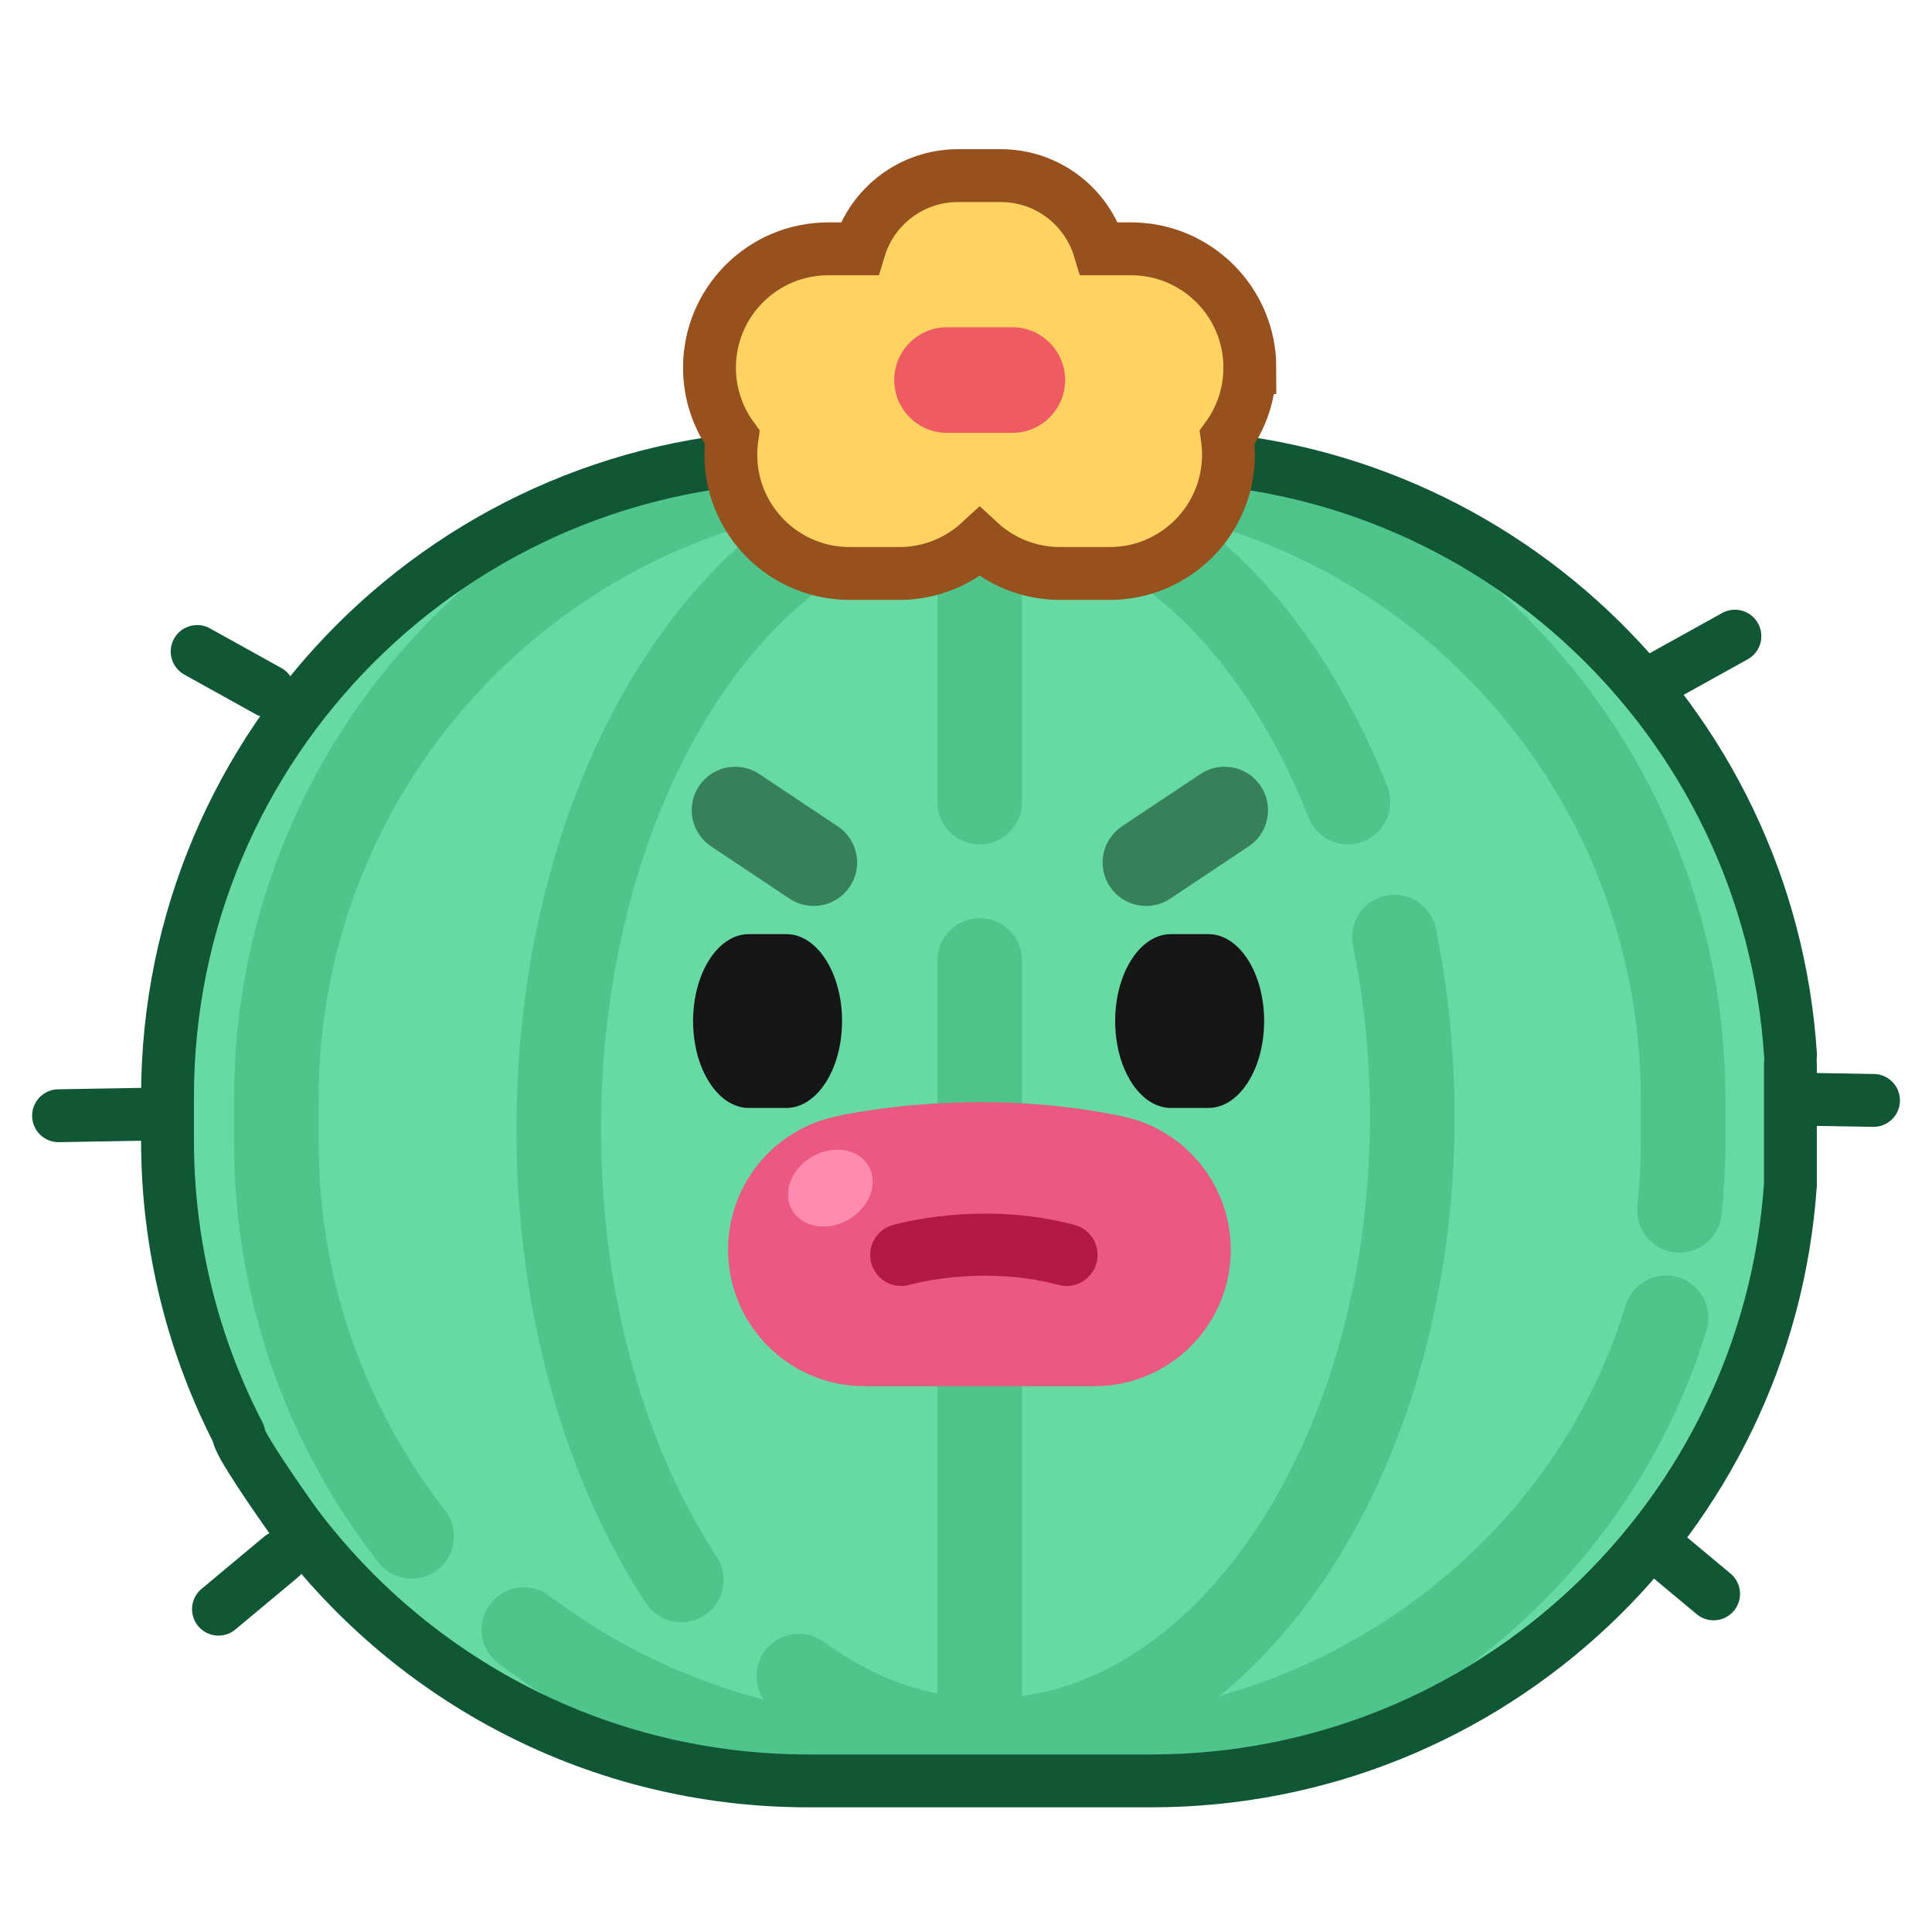 <svg width="66" height="66" viewBox="0 0 66 66" fill="none" xmlns="http://www.w3.org/2000/svg">
<path d="M61.213 37.544C61.213 37.095 61.2 36.649 61.173 36.205C60.482 24.739 50.964 15.654 39.324 15.654H27.613C15.524 15.654 5.724 25.454 5.724 37.544V39.023C5.724 51.113 15.524 60.913 27.613 60.913H39.324C51.413 60.913 61.213 51.113 61.213 39.023" fill="#66DAA2"/>
<path d="M14.065 52.483C11.166 48.772 9.44 44.099 9.44 39.025V37.545C9.44 25.456 19.24 15.656 31.329 15.656H35.608C47.697 15.656 57.497 25.456 57.497 37.545V39.025C57.497 39.81 57.456 40.584 57.375 41.348" stroke="#4FC58C" stroke-width="2.89" stroke-linecap="round" stroke-linejoin="round"/>
<path d="M56.915 45.018C54.248 53.786 45.805 60.192 35.804 60.192H31.505C26.366 60.192 21.641 58.502 17.896 55.669" stroke="#4FC58C" stroke-width="2.89" stroke-linecap="round" stroke-linejoin="round"/>
<path d="M46.048 27.398C43.519 20.988 38.884 16.694 33.584 16.694C25.578 16.694 19.087 26.495 19.087 38.584C19.087 44.585 20.686 50.02 23.276 53.975" stroke="#4FC58C" stroke-width="2.89" stroke-linecap="round" stroke-linejoin="round"/>
<path d="M27.29 57.26C29.231 58.675 31.417 59.47 33.731 59.47C41.746 59.47 48.245 49.922 48.245 38.145C48.245 36.014 48.032 33.955 47.636 32.013" stroke="#4FC58C" stroke-width="2.89" stroke-linecap="round" stroke-linejoin="round"/>
<path d="M33.468 32.812V50.838V59.965" stroke="#4FC58C" stroke-width="2.89" stroke-linecap="round" stroke-linejoin="round"/>
<path d="M33.468 16.451V27.399" stroke="#4FC58C" stroke-width="2.89" stroke-linecap="round" stroke-linejoin="round"/>
<path d="M25.115 27.678L27.796 29.464" stroke="#36805C" stroke-width="2.969" stroke-miterlimit="10" stroke-linecap="round"/>
<path d="M41.833 27.678L39.152 29.464" stroke="#36805C" stroke-width="2.969" stroke-miterlimit="10" stroke-linecap="round"/>
<path d="M61.166 36.038C60.43 24.615 50.932 15.577 39.322 15.577H27.611C15.522 15.577 5.722 25.378 5.722 37.467V38.947C5.722 42.571 6.603 45.989 8.162 49" stroke="#115635" stroke-width="1.806" stroke-linecap="round" stroke-linejoin="round"/>
<path d="M8.143 48.993C8.143 49.282 9.445 51.168 10.096 52.075C14.089 57.395 20.45 60.838 27.615 60.838H39.326C50.904 60.838 60.383 51.849 61.163 40.469V36.349" stroke="#115635" stroke-width="1.806" stroke-miterlimit="10" stroke-linecap="round"/>
<path d="M42.697 12.559C42.697 10.318 40.879 8.5 38.638 8.5H37.557C37.12 7.053 35.778 6 34.19 6H32.722C31.135 6 29.792 7.053 29.355 8.5H28.297C26.055 8.5 24.237 10.318 24.237 12.559C24.237 13.449 24.524 14.271 25.009 14.94C24.981 15.132 24.966 15.331 24.966 15.531C24.966 17.154 25.918 18.553 27.292 19.203C27.817 19.451 28.405 19.591 29.026 19.591H30.719C31.779 19.591 32.745 19.184 33.467 18.519C34.19 19.184 35.154 19.591 36.214 19.591H37.907C40.149 19.591 41.967 17.773 41.967 15.531C41.967 15.331 41.952 15.134 41.924 14.94C42.409 14.271 42.696 13.449 42.696 12.559H42.697Z" fill="#FFD362" stroke="#97511E" stroke-width="1.806" stroke-miterlimit="10" stroke-linecap="round"/>
<path d="M34.581 11.179H32.352C31.356 11.179 30.548 11.986 30.548 12.983C30.548 13.979 31.356 14.787 32.352 14.787H34.581C35.578 14.787 36.386 13.979 36.386 12.983C36.386 11.986 35.578 11.179 34.581 11.179Z" fill="#EF5B62"/>
<path d="M37.385 47.354H29.532C27.162 47.354 25.169 45.575 24.902 43.22C24.634 40.864 26.177 38.685 28.487 38.153C28.97 38.042 33.347 37.097 38.331 38.132C40.67 38.617 42.264 40.793 42.02 43.171C41.776 45.547 39.774 47.354 37.385 47.354Z" fill="#EB5882"/>
<path d="M30.786 42.87C30.786 42.87 33.475 42.081 36.434 42.87" stroke="#B31945" stroke-width="2.121" stroke-miterlimit="10" stroke-linecap="round"/>
<path d="M28.988 41.662C29.709 41.246 30.015 40.427 29.673 39.833C29.33 39.24 28.468 39.096 27.747 39.513C27.025 39.929 26.718 40.748 27.061 41.341C27.404 41.935 28.266 42.078 28.988 41.662Z" fill="#FF8CB0"/>
<path d="M26.862 31.911H25.581C24.529 31.911 23.677 33.24 23.677 34.88C23.677 36.52 24.529 37.849 25.581 37.849H26.862C27.914 37.849 28.766 36.52 28.766 34.88C28.766 33.24 27.914 31.911 26.862 31.911Z" fill="#161616"/>
<path d="M41.281 31.911H40C38.948 31.911 38.096 33.24 38.096 34.88C38.096 36.52 38.948 37.849 40 37.849H41.281C42.333 37.849 43.185 36.52 43.185 34.88C43.185 33.24 42.333 31.911 41.281 31.911Z" fill="#161616"/>
<path d="M6.735 22.256L9.173 23.61" stroke="#115635" stroke-width="1.806" stroke-linecap="round" stroke-linejoin="round"/>
<path d="M2 38.115L4.788 38.067" stroke="#115635" stroke-width="1.806" stroke-linecap="round" stroke-linejoin="round"/>
<path d="M7.463 54.972L9.605 53.185" stroke="#115635" stroke-width="1.806" stroke-linecap="round" stroke-linejoin="round"/>
<path d="M59.267 21.732L56.828 23.086" stroke="#115635" stroke-width="1.806" stroke-linecap="round" stroke-linejoin="round"/>
<path d="M64.002 37.592L61.214 37.544" stroke="#115635" stroke-width="1.806" stroke-linecap="round" stroke-linejoin="round"/>
<path d="M58.539 54.449L56.397 52.663" stroke="#115635" stroke-width="1.806" stroke-linecap="round" stroke-linejoin="round"/>
</svg>
